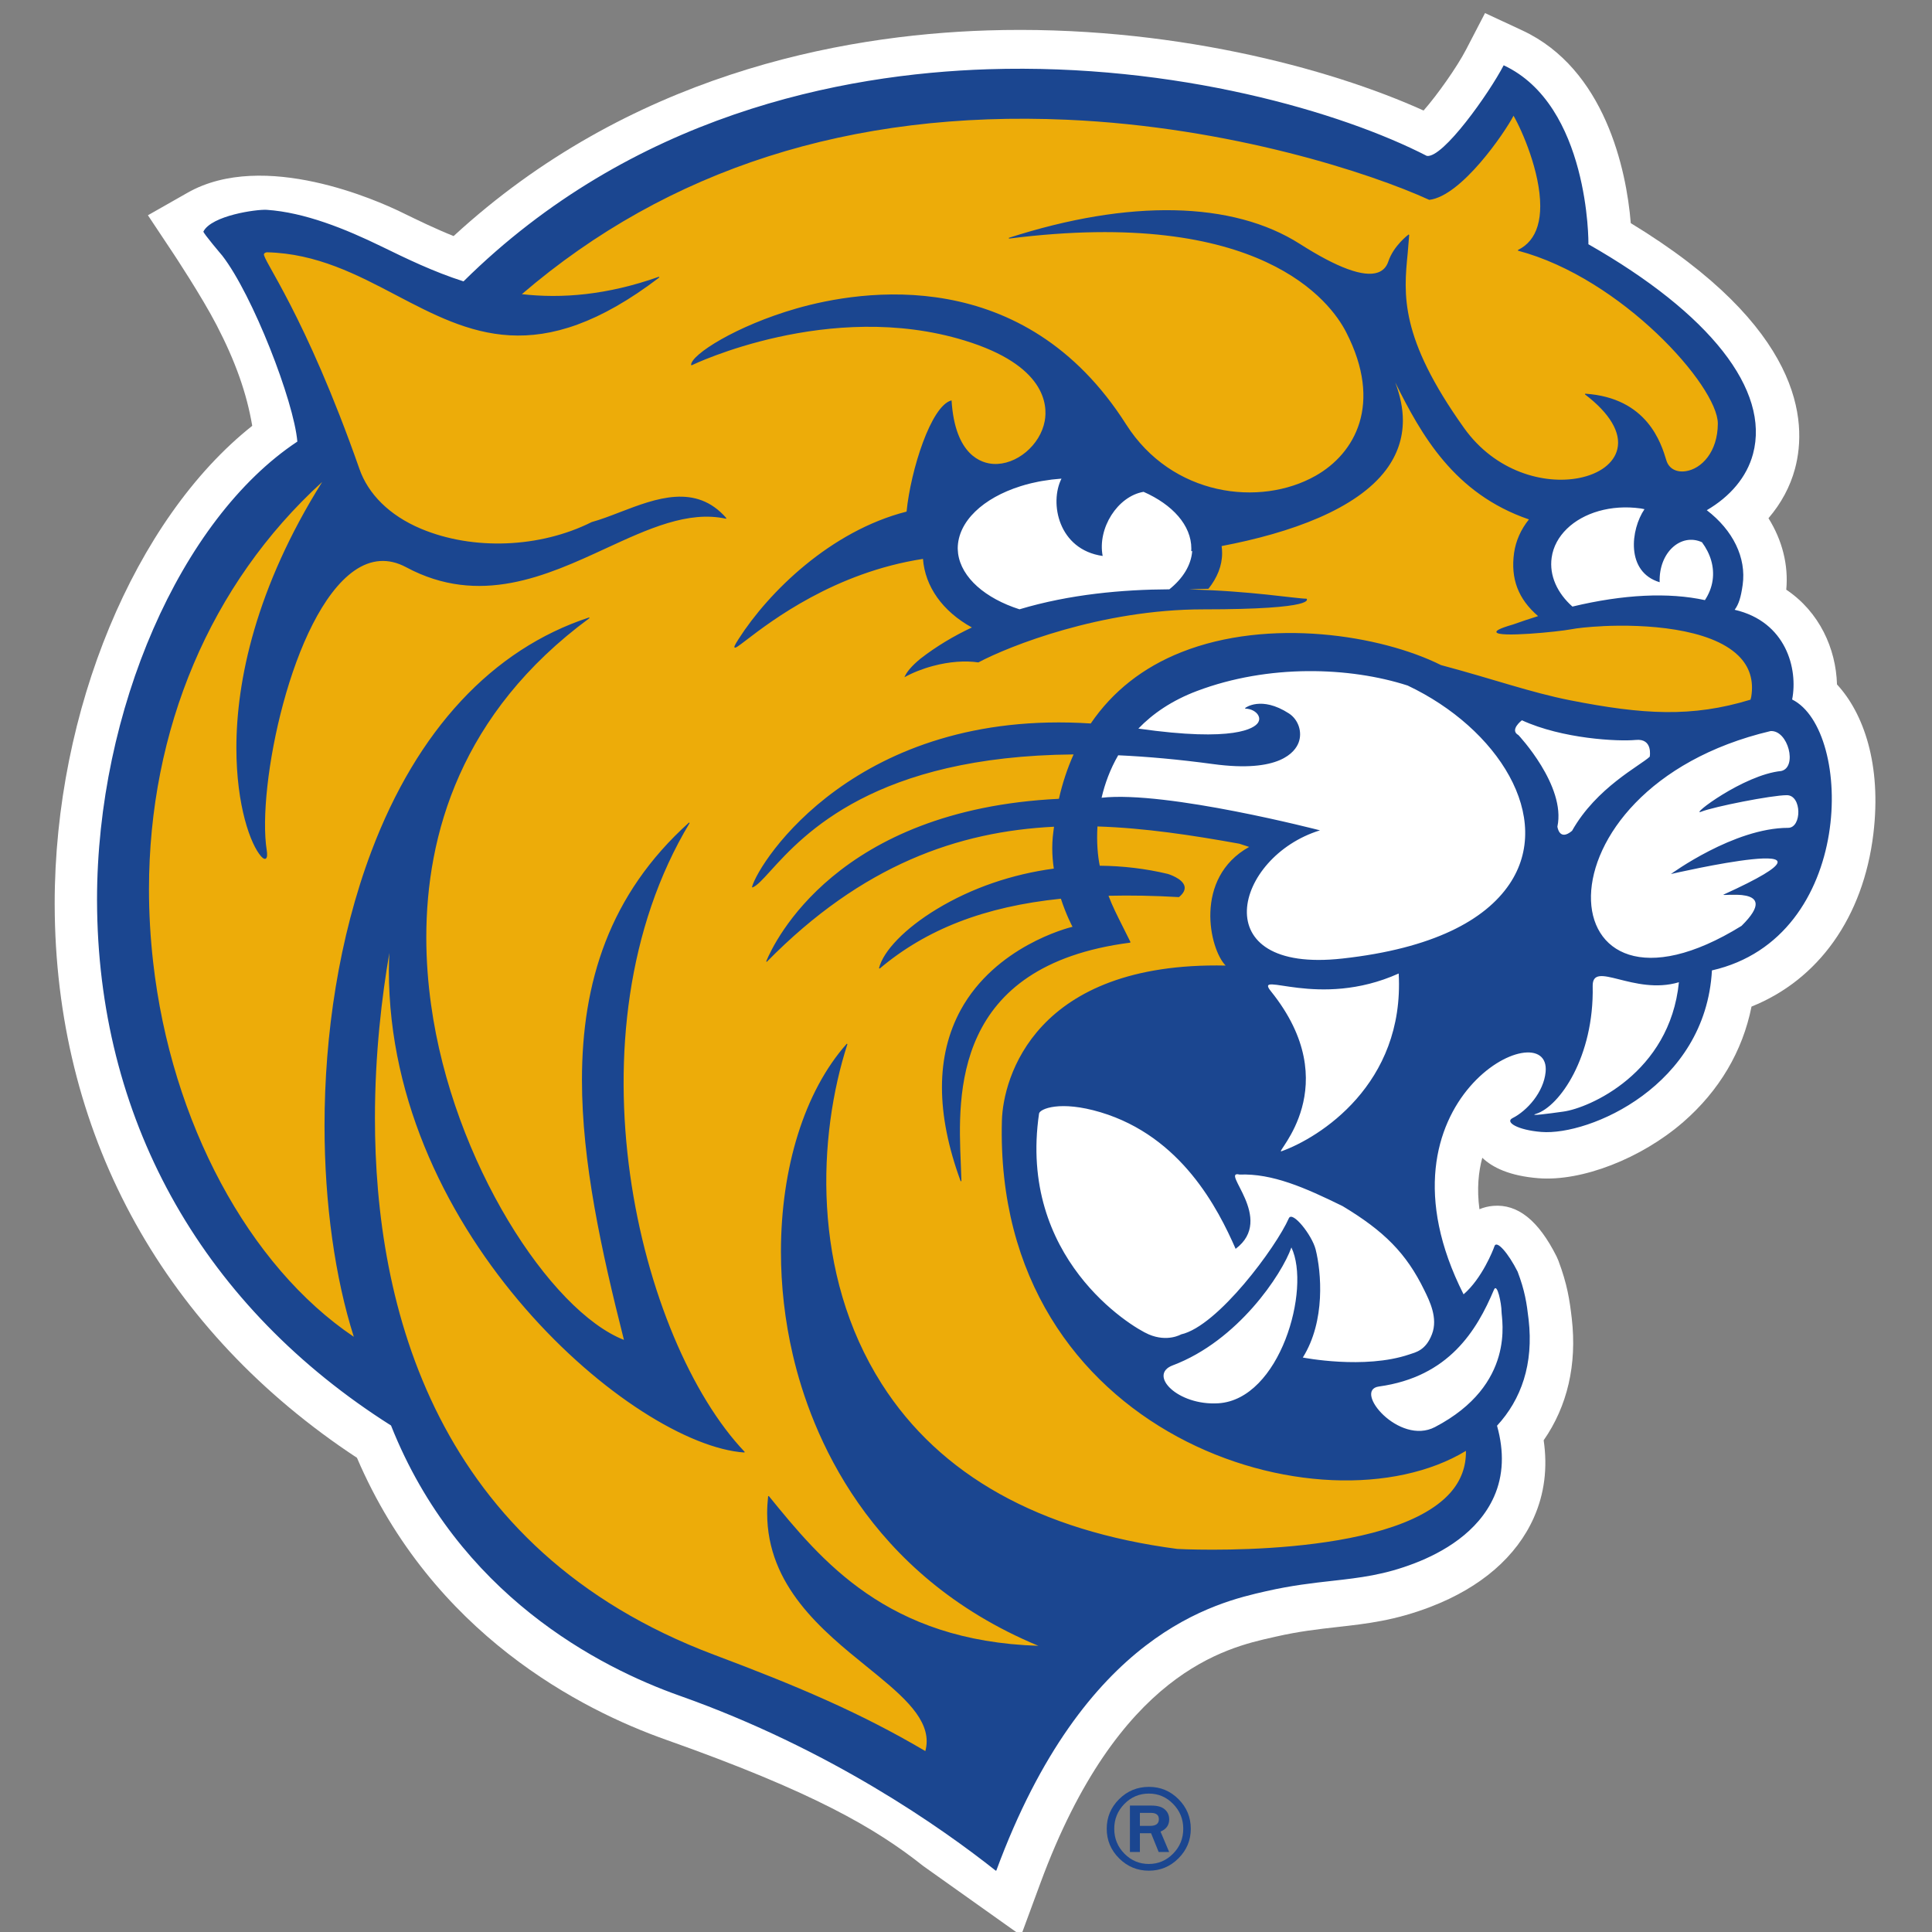 <?xml version="1.0" encoding="UTF-8"?>
<svg width="200px" height="200px" viewBox="0 0 200 200" version="1.1" xmlns="http://www.w3.org/2000/svg" xmlns:xlink="http://www.w3.org/1999/xlink">
    <rect x="0" y="0" width="200" height="200" fill="#808080" stroke="none"/>
    <!-- Generator: Sketch 51.3 (57544) - http://www.bohemiancoding.com/sketch -->
    <title>johnson-wales-ri</title>
    <desc>Created with Sketch.</desc>
    <defs></defs>
    <g id="johnson-wales-ri" stroke="none" stroke-width="1" fill="none" fill-rule="evenodd">
        <g id="johnson-wales-ri_BGL" transform="translate(5.66, 0.939)">
            <g id="johnson-wales-ri">
                <g id="g10" transform="translate(94.361, 99.875) scale(-1, 1) rotate(-180) translate(-94.361, -99.875) translate(0, 0.325)">
                    <g id="g12">
                        <path d="M179.919,127.559 C186.28,124.4 186.479,102.896 171.615,99.515 C170.96,87.546 158.915,82.401 153.964,82.792 C151.499,82.986 150.161,83.813 150.966,84.221 C152.51,84.998 154.191,86.918 154.396,88.992 C155.04,95.445 135.691,86.185 145.904,65.983 C147.802,67.609 148.974,70.571 149.096,70.952 C149.318,71.668 150.555,70.207 151.499,68.332 C152.249,66.346 152.437,65.105 152.637,63.379 C153.17,58.774 151.877,55.1 149.368,52.382 C150.123,49.69 150.028,47.225 149.062,45.047 C147.413,41.324 143.695,39.244 140.859,38.153 C137.689,36.928 135.196,36.647 132.305,36.322 C130.245,36.09 128.114,35.852 125.445,35.246 C120.299,34.076 106.97,31.605 97.878,6.957 L92.697,10.633 C87.157,15.03 80.312,18.921 64.753,24.43 C56.45,27.37 41.835,34.865 34.874,52.404 C15.624,64.592 4.823,83.482 4.451,105.703 C4.446,106.072 4.441,106.442 4.441,106.817 C4.441,126.402 13.071,146.228 25.177,154.259 C24.822,158.44 23.7,162.964 20.712,168.727 C19.014,172.002 15.967,176.586 15.967,176.586 C21.141,179.524 30.145,176.281 33.892,174.455 C36.451,173.209 39.243,171.847 42.379,170.843 C59.814,188.089 81.489,192.32 96.703,192.805 C116.148,193.423 133.31,188.354 142.102,183.831 C143.778,183.572 148.568,190.345 150.057,193.213 C158.915,189.087 158.849,174.798 158.826,174.687 C171.427,167.506 177.637,159.592 175.867,152.98 C175.223,150.581 173.508,148.572 171.082,147.155 C173.791,145.081 175.195,142.241 174.795,139.417 C174.612,138.127 174.391,137.415 173.969,136.848 C179.308,135.612 180.541,130.72 179.919,127.559" id="path14" fill="#FFFFFF" fill-rule="nonzero"></path>
                        <path d="M153.34,69.652 C153.335,69.639 153.294,69.516 153.215,69.309 C153.262,69.421 153.303,69.535 153.34,69.652 Z M95.374,14.156 L95.877,13.799 C105.534,35.291 118.853,38.287 124.102,39.467 L124.455,39.547 C127.349,40.205 129.694,40.468 131.764,40.701 C134.597,41.019 136.614,41.246 139.249,42.265 C141.303,43.056 143.962,44.486 144.998,46.824 C145.542,48.05 145.572,49.48 145.09,51.198 L144.429,53.558 L146.095,55.363 C147.756,57.165 148.477,59.406 148.288,62.199 L144.492,58.946 L141.936,64.002 C134.176,79.351 141.504,88.674 143.935,91.166 C147.598,94.92 152.099,96.362 155.405,94.839 C157.786,93.742 159.092,91.334 158.815,88.557 C158.807,88.481 158.799,88.405 158.789,88.33 C160.073,88.91 161.454,89.733 162.735,90.846 C165.492,93.243 166.989,96.24 167.181,99.754 L167.363,103.074 L170.625,103.816 C176.732,105.205 178.656,110.698 179.258,113.848 C180.247,119.019 178.755,123.05 177.9,123.631 L174.88,125.132 L175.56,128.407 C175.588,128.545 176.191,131.803 172.961,132.55 L166.389,134.071 L170.265,139.291 C170.294,139.407 170.341,139.632 170.398,140.034 C170.564,141.206 169.806,142.562 168.372,143.66 L163.163,147.648 L168.831,150.959 C169.858,151.558 171.167,152.594 171.576,154.116 C172.736,158.447 166.864,165.021 156.616,170.86 L153.832,172.447 L154.381,175.11 C154.328,176.543 153.939,182.759 151.151,186.645 C150.657,185.949 150.147,185.265 149.645,184.628 C146.932,181.189 144.498,178.997 141.419,179.472 L140.704,179.583 L140.061,179.913 C131.737,184.195 115.427,188.989 96.845,188.395 C82.502,187.937 61.952,183.979 45.512,167.716 L43.594,165.819 L41.017,166.644 C37.591,167.74 34.607,169.193 31.974,170.476 C29.295,171.782 26.071,172.819 23.299,173.202 C23.786,172.367 24.255,171.527 24.659,170.748 C27.575,165.125 29.145,160.004 29.602,154.63 L29.823,152.035 L27.643,150.589 C16.771,143.378 8.881,124.969 8.881,106.817 C8.881,106.463 8.886,106.115 8.891,105.767 C9.237,85.123 19.312,67.489 37.26,56.125 L38.476,55.355 L39.005,54.022 C45.35,38.035 58.794,31.223 66.243,28.587 C82.556,22.811 89.711,18.633 95.374,14.156 Z M100.04,0 L89.926,7.186 C84.945,11.139 78.504,14.877 63.263,20.274 C54.601,23.34 39.121,31.175 31.292,49.455 C11.496,62.485 0.401,82.38 0.011,105.63 C0.006,106.029 0,106.42 0,106.817 C0,126.823 8.298,146.645 20.451,156.283 C19.882,159.658 18.706,162.962 16.764,166.707 C15.199,169.727 12.291,174.11 12.262,174.154 L9.652,178.08 L13.763,180.416 C21.666,184.904 33.545,179.538 35.847,178.417 C37.616,177.556 39.409,176.682 41.297,175.926 C59.405,192.581 81.205,196.725 96.56,197.215 C115.201,197.804 131.924,193.348 141.71,188.922 C143.123,190.534 145.16,193.405 146.109,195.235 L148.07,199.011 L151.941,197.208 C160.463,193.239 162.712,182.813 163.157,177.265 C180.908,166.464 181.476,156.766 180.158,151.845 C179.658,149.981 178.72,148.243 177.412,146.719 C178.836,144.442 179.493,141.879 179.253,139.321 C182.7,137.005 184.397,133.209 184.505,129.511 C187.244,126.552 189.138,121.236 188.27,114.042 C187.23,105.422 182.598,98.948 175.657,96.163 C174.733,91.545 172.323,87.454 168.581,84.203 C164.237,80.429 158.081,78.043 153.611,78.395 C150.612,78.629 148.836,79.509 147.787,80.512 C147.392,79.066 147.211,77.298 147.491,75.185 C147.937,75.372 148.417,75.492 148.918,75.533 C151.449,75.745 153.594,74.033 155.471,70.306 L155.658,69.88 C156.589,67.411 156.83,65.77 157.049,63.882 C157.6,59.115 156.598,54.8 154.14,51.265 C154.559,48.418 154.221,45.736 153.126,43.268 C151.337,39.226 147.649,36.034 142.463,34.038 C138.758,32.607 135.866,32.282 132.805,31.937 C130.747,31.705 128.842,31.492 126.435,30.945 L126.062,30.86 C121.286,29.787 110.101,27.272 102.047,5.439 L100.04,0 Z" id="path16" fill="#FFFFFF" fill-rule="nonzero"></path>
                        <path d="M150.205,191.527 C158.087,187.161 156.794,179.95 157.343,174.07 C165.259,170.47 176.357,161.883 175.227,153.966 C174.847,151.324 172.425,149.906 168.947,147.387 C172.021,145.379 174.929,143.082 172.263,136.186 C172.263,136.138 181.271,131.168 178.938,126.958 C181.783,124.2 185.9,106.148 169.61,99.95 C167.952,92.373 168.284,87.103 156.349,84.467 C155.929,84.375 153.033,83.653 153.033,84.467 C153.033,84.597 156.147,87.32 155.354,91.714 C144.551,97.553 137.035,79.997 145.408,64.042 C145.408,64.042 148.487,68.558 149.326,69.759 C149.816,70.461 151.377,62.962 151.427,62.356 C151.915,56.524 148.06,52.622 148.06,51.854 C148.06,51.357 148.581,49.416 148.392,48.56 C146.613,40.483 142.203,40.259 135.13,38.677 C129.388,37.401 123.777,36.721 117.89,34.724 C104.296,30.112 97.003,9.358 97.003,9.358 C83.487,20.798 66.833,25.17 55.56,32.417 C46.373,38.324 38.329,46.251 35.467,55.11 C-14.658,86.256 13.786,150.681 27.577,154.347 C25.923,162.4 19.954,172.264 19.754,173.411 C19.153,176.86 24.137,176.412 28.356,175.397 C33.455,174.17 36.521,171.176 43.376,169.424 C69.414,196.519 113.805,196.214 141.979,182.534 C144.28,181.416 149.494,190.495 150.205,191.527" id="path18" fill="#EDAC09"></path>
                        <path d="M114.87,59.312 C112.061,58.7 116.537,54.07 120.913,54.344 C127.535,54.756 130.705,65.937 128.04,71.662 C127.02,68.764 117.762,59.938 114.87,59.312" id="path20" fill="#FFFFFF"></path>
                        <path d="M128.205,58.898 C130.703,62.934 130.582,68.021 129.872,70.491 C129.148,73.018 128.078,73.272 127.788,72.354 C127.231,70.603 120.431,62.241 116.406,61.332 C116.406,61.332 114.929,60.45 112.883,61.332 C110.897,62.187 98.807,69.293 101.12,85.189 C101.197,85.692 103.177,87.174 107.628,85.831 C116.447,83.148 120.445,76.791 122.371,72.354 C124.455,75.252 119.525,80.14 121.746,79.599 C125.319,79.74 129.932,78.536 134.038,76.494 C138.575,73.737 140.998,70.289 142.974,66.194 C143.525,65.051 144.489,63.144 143.799,61.344 C143.115,59.541 141.989,59.355 141.326,59.126 C136.424,57.441 128.205,58.898 128.205,58.898" id="path22" fill="#FFFFFF"></path>
                        <path d="M135.913,57.242 C133.069,56.851 139.328,49.831 143.205,51.86 C151.957,56.435 150.497,64.891 150.497,65.729 C150.497,66.568 149.047,68.87 148.696,68.037 C146.852,63.667 143.471,58.285 135.913,57.242" id="path24" fill="#FFFFFF"></path>
                        <path d="M158.8,99.19 C158.741,102.168 164.195,98.381 169.248,99.886 C168.415,88.915 159.198,84.752 156.331,84.36 C154.675,84.133 151.631,84.476 152.47,84.9 C154.073,85.707 158.961,91.285 158.8,99.19" id="path26" fill="#FFFFFF"></path>
                        <path d="M124.113,98.651 C121.449,100.709 130.007,96.491 140.044,100.714 C140.807,87.782 129.292,81.515 126.31,80.199 C125.395,79.794 124.766,80.113 125.739,80.575 C127.596,81.448 131.327,93.084 124.113,98.651" id="path28" fill="#FFFFFF"></path>
                        <path d="M178.714,125.625 C151.587,119.314 153.729,91.138 175.496,104.362 C180.195,108.912 172.776,107.451 173.539,107.791 C189.808,115.065 167.654,110.024 167.654,110.024 C167.654,110.024 174.836,113.915 180.852,113.915 C182.393,113.915 182.21,118.626 180.531,118.626 C178.852,118.626 173.707,117.983 172.31,117.434 C170.915,116.885 175.826,119.507 180.018,119.918 C181.837,120.33 180.673,125.76 178.714,125.625" id="path30" fill="#FFFFFF"></path>
                        <path d="M150.892,126.798 C155.782,124.535 162.504,124.209 164.612,124.417 C166.719,124.626 166.297,122.379 166.297,122.379 C165.162,121.301 159.869,118.646 156.932,113.401 C155.382,112.094 155.169,113.913 155.169,113.913 C156.223,118.865 150.471,125.002 150.471,125.002 C149.352,125.623 150.892,126.798 150.892,126.798" id="path32" fill="#FFFFFF"></path>
                        <path d="M129.038,114.17 C120.177,111.44 118.621,98.024 134.246,100.093 C145.672,101.607 149.624,105.795 151.956,109.616 C159.664,122.244 135.497,140.047 113.829,128.247 C110.654,126.518 110.802,124.439 108.07,120.812 C107.089,119.51 107.162,116.654 107.162,116.654 C113.414,117.825 129.038,114.17 129.038,114.17" id="path34" fill="#FFFFFF"></path>
                        <path d="M115.512,138.812 C104.266,138.317 100.81,135.998 99.44,136.477 C95.534,137.845 92.891,140.471 92.891,143.486 C92.891,147.912 98.584,151.5 105.606,151.5 C112.627,151.5 118.454,147.91 118.315,143.486 C118.25,141.419 117.485,138.899 115.512,138.812" id="path36" fill="#FFFFFF" fill-rule="nonzero"></path>
                        <path d="M154.491,143.008 C155.013,146.708 159.431,149.149 164.363,148.457 C169.292,147.764 172.864,144.202 172.34,140.502 C172.144,139.083 171.893,138.544 170.737,137.6 C167.357,138.166 161.707,138.028 157.859,137.083 C155.176,138.608 154.127,140.43 154.491,143.008" id="path38" fill="#FFFFFF"></path>
                        <path d="M117.756,143.318 C117.723,143.318 117.69,143.307 117.656,143.307 C117.662,143.395 117.667,143.483 117.667,143.577 C117.667,145.987 115.719,148.127 112.722,149.45 C110.03,148.993 107.937,145.684 108.487,142.811 C103.902,143.461 102.953,148.303 104.224,150.813 C104.174,150.808 104.118,150.802 104.068,150.802 C103.78,150.78 103.497,150.753 103.219,150.72 C103.114,150.708 103.014,150.691 102.914,150.675 C102.675,150.647 102.442,150.609 102.214,150.571 C102.098,150.548 101.987,150.532 101.87,150.509 C101.62,150.46 101.376,150.405 101.137,150.35 C101.065,150.333 100.999,150.316 100.932,150.3 C100.638,150.228 100.349,150.145 100.066,150.057 C100.033,150.046 99.994,150.041 99.961,150.024 C96.125,148.811 93.505,146.396 93.483,143.605 C93.483,143.538 93.494,143.472 93.494,143.406 C93.5,143.29 93.511,143.18 93.522,143.064 C93.861,140.56 96.342,138.42 99.877,137.289 C105.078,138.85 110.562,139.336 115.392,139.358 C116.785,140.477 117.645,141.839 117.756,143.318 Z M120.459,55.096 C126.848,55.493 130.073,66.932 128.025,71.229 C127.042,68.443 122.485,61.56 115.741,59.023 C113.149,58.047 116.241,54.837 120.459,55.096 Z M126.992,81.183 C130.878,82.562 139.765,88.099 139.132,99.587 C130.795,95.838 124.101,99.99 125.899,97.756 C133.798,87.939 126.204,80.902 126.992,81.183 Z M142.573,62.239 C143.228,63.926 142.312,65.718 141.791,66.789 C139.92,70.632 137.628,72.921 133.326,75.508 C129.429,77.422 126.049,78.905 122.663,78.773 C120.554,79.28 126.415,74.206 122.252,71.085 C120.426,75.249 116.64,82.705 108.276,85.221 C104.057,86.484 101.981,85.563 101.903,85.093 C99.711,70.175 111.378,63.027 113.26,62.227 C115.197,61.4 116.602,62.227 116.602,62.227 C120.415,63.077 126.465,71.3 127.758,74.245 C128.125,75.072 130.162,72.497 130.534,71.024 C131.122,68.686 131.577,63.623 129.207,59.834 C129.207,59.834 135.579,58.571 140.231,60.153 C140.858,60.369 141.924,60.545 142.573,62.239 Z M142.89,52.637 C151.293,57.032 149.778,63.788 149.778,64.593 C149.778,65.398 149.328,67.644 148.99,66.843 C147.219,62.646 144.338,57.832 137.084,56.833 C134.353,56.458 139.171,50.689 142.89,52.637 Z M150.588,108.825 C155.251,115.714 149.423,124.963 140.059,129.397 C134.053,131.334 125.649,131.625 118.256,128.835 C115.652,127.853 113.676,126.491 112.183,124.941 C122.219,123.507 124.178,125.013 124.539,125.509 C124.767,125.823 124.7,126.11 124.606,126.292 C124.395,126.706 123.829,127.004 123.262,127.004 L123.229,127.064 C123.24,127.081 124.889,128.366 127.764,126.513 C128.746,125.878 129.179,124.588 128.774,123.501 C128.408,122.52 126.809,120.33 119.91,121.268 C116.374,121.747 113.11,122.04 110.096,122.178 C109.258,120.733 108.714,119.233 108.376,117.782 C115.12,118.533 130.983,114.407 130.983,114.407 C122.119,111.677 118.9,99.532 133.309,101.137 C142.69,102.174 148.074,105.114 150.588,108.825 Z M165.12,122.029 C165.12,122.029 165.481,123.948 163.671,123.766 C161.862,123.59 156.089,123.871 151.887,125.801 C151.887,125.801 150.566,124.797 151.526,124.268 C151.526,124.268 156.466,119.023 155.562,114.793 C155.562,114.793 155.745,113.238 157.077,114.357 C159.597,118.835 164.143,121.108 165.12,122.029 Z M168.14,98.683 C163.466,97.293 159.159,101.033 159.214,98.275 C159.364,90.968 155.789,85.827 153.358,85.061 C152.525,84.795 154.646,85.077 156.178,85.292 C158.831,85.65 167.201,89.269 168.14,98.683 Z M171.631,140.301 C171.825,141.691 171.403,143.053 170.526,144.233 C168.367,145.22 166.041,143.196 166.147,140.091 C162.6,141.161 163.155,145.573 164.576,147.653 C164.443,147.675 164.315,147.713 164.182,147.73 C161.107,148.16 158.248,147.283 156.544,145.623 C155.695,144.796 155.129,143.786 154.968,142.645 C154.701,140.781 155.556,138.955 157.116,137.571 C162.4,138.839 167.074,139.06 170.832,138.239 C171.242,138.861 171.525,139.551 171.631,140.301 Z M175.622,128.2 C175.91,129.916 175.461,131.361 174.279,132.508 C171.331,135.37 164.582,135.751 160.252,135.547 L160.235,135.541 C158.792,135.475 157.621,135.343 156.955,135.216 C155.628,134.962 149.389,134.345 149.251,134.923 C149.217,135.05 149.384,135.26 150.971,135.718 C151.854,136.032 152.709,136.319 153.563,136.584 C151.499,138.359 150.705,140.461 151.077,143.13 C151.26,144.382 151.776,145.551 152.614,146.594 C144.849,149.258 141.469,155.358 138.777,160.768 C139.293,159.4 139.565,158.087 139.565,156.846 C139.565,154.994 138.987,153.29 137.838,151.745 C134.78,147.653 127.986,145.204 120.803,143.836 C120.837,143.594 120.853,143.345 120.853,143.097 C120.853,141.795 120.343,140.554 119.438,139.413 C118.761,139.407 118.089,139.385 117.423,139.342 C123.695,139.209 128.536,138.387 129.59,138.387 C129.59,138.387 130.983,137.284 118.894,137.284 C108.37,137.284 98.801,133.484 95.62,131.791 C94.294,131.989 92.639,131.885 90.913,131.421 C89.82,131.129 88.815,130.726 87.966,130.257 C88.177,130.776 88.704,131.421 89.625,132.177 C91.28,133.462 93.072,134.527 94.948,135.409 C91.912,137.08 90.103,139.644 89.886,142.507 C80.739,141.101 74.172,136.076 71.614,134.118 C70.737,133.445 70.476,133.258 70.387,133.335 C70.32,133.396 70.37,133.54 70.809,134.229 C73.895,139.049 80.306,145.397 88.188,147.404 C88.61,151.679 90.73,158.407 92.845,158.915 C93.2,153.184 95.986,152.407 97.169,152.34 C99.55,152.197 102.037,154.282 102.492,156.791 C102.792,158.441 102.581,162.549 94.194,165.114 C80.189,169.405 66.08,162.621 65.941,162.549 L65.88,162.588 C65.88,163.652 70.564,166.641 76.781,168.428 C83.52,170.364 100.338,173.072 110.912,156.438 C115.652,148.976 124.783,147.862 130.528,151.111 C134.575,153.399 137.533,158.506 133.692,165.98 C132.099,169.091 124.867,178.979 98.79,175.665 L98.773,175.742 C111.251,179.768 121.952,179.542 128.902,175.113 C132.793,172.632 135.513,171.638 136.984,172.157 C137.505,172.344 137.872,172.725 138.06,173.298 C138.61,174.942 140.142,176.079 140.159,176.09 L140.22,176.05 L140.064,174.153 C139.642,169.868 139.209,165.434 145.898,156.058 C149.14,151.513 154.207,150.178 157.793,150.879 C159.941,151.298 161.429,152.418 161.767,153.874 C162.173,155.578 160.979,157.591 158.415,159.538 L158.437,159.61 C164.881,159.185 166.308,154.469 166.846,152.694 C167.096,151.872 167.856,151.442 168.833,151.585 C170.482,151.817 172.158,153.587 172.169,156.504 L172.169,156.515 C172.169,160.398 162.189,171.578 151.488,174.412 L151.476,174.484 C152.481,174.975 153.169,175.808 153.514,176.972 C153.702,177.6 153.785,178.301 153.785,179.029 C153.785,182.536 151.926,186.822 151.021,188.382 C150.117,186.64 145.637,180.065 142.296,179.674 C136.334,182.404 121.73,187.224 104.795,187.969 C82.454,188.957 63.482,182.884 48.362,169.912 C52.486,169.443 57.16,169.807 62.555,171.715 L62.594,171.644 C50.071,162.086 42.928,165.837 35.357,169.802 C31.31,171.931 27.12,174.126 21.974,174.247 C21.824,174.23 21.724,174.175 21.669,174.077 C21.419,173.602 25.904,167.91 31.549,151.817 C32.448,149.241 34.629,147.013 37.921,145.628 C43.299,143.367 50.232,143.632 55.589,146.318 C56.543,146.583 57.531,146.963 58.575,147.366 C62.233,148.767 66.374,150.355 69.532,146.731 L69.493,146.666 C65.585,147.526 61.439,145.618 57.054,143.594 C50.926,140.764 43.982,137.565 36.383,141.646 C34.557,142.623 32.748,142.496 30.999,141.272 C24.527,136.716 20.914,118.852 21.952,112.35 C22.007,111.997 22.035,111.561 21.835,111.468 C21.757,111.434 21.607,111.44 21.374,111.71 C20.287,112.923 18.81,116.938 18.81,122.939 C18.81,129.882 20.808,139.491 27.691,150.471 C16.101,139.898 9.762,124.831 9.762,108.279 C9.762,105.815 9.907,103.31 10.19,100.79 C12.06,84.189 20.103,69.298 30.966,61.979 C29.046,68.024 27.935,75.69 27.935,83.836 C27.935,93.234 29.406,103.271 32.787,112.234 C37.521,124.786 45.314,133.159 55.328,136.446 L55.367,136.379 C42.001,126.535 38.47,113.91 38.47,103.327 C38.47,100.889 38.659,98.556 38.959,96.394 C41.207,80.058 51.337,64.627 58.93,61.659 C56.571,70.975 54.584,80.097 54.584,88.562 C54.584,98.622 57.382,107.756 65.669,115.217 L65.73,115.168 C52.641,93.388 60.49,61.56 71.43,50.066 L71.397,50 C59.974,50.778 34.596,72.37 34.596,99.891 C34.596,100.497 34.624,101.11 34.646,101.717 C33.88,97.266 33.153,91.303 33.153,84.625 C33.153,65.233 39.275,39.957 68.272,29.059 C76.726,25.882 83.337,23.103 90.131,19.093 C90.219,19.434 90.269,19.771 90.269,20.102 C90.269,22.81 87.377,25.154 84.091,27.818 C79.451,31.574 73.756,36.19 73.756,43.724 C73.756,44.292 73.789,44.871 73.856,45.472 L73.928,45.494 C79.379,38.799 86.167,30.482 101.831,29.991 C84.108,37.359 78.297,52.002 76.415,60.098 C75.582,63.662 75.183,67.285 75.183,70.798 C75.183,79.408 77.592,87.371 81.999,92.319 L82.065,92.28 C78.996,82.783 78.319,68.553 85.618,57.098 C91.64,47.639 101.942,41.892 116.219,40.018 C116.441,40.001 138.321,38.871 144.483,45.841 C145.587,47.094 146.12,48.549 146.092,50.171 C131.361,41.242 97.174,51.61 98.057,84.371 C98.179,88.744 101.432,100.823 121.22,100.41 C119.549,102.08 117.867,109.465 123.651,112.691 C123.301,112.813 122.974,112.912 122.641,113.022 C117.778,113.899 112.877,114.65 107.948,114.81 C107.848,113.177 107.981,111.748 108.187,110.745 C110.568,110.723 112.938,110.447 115.236,109.895 C115.253,109.89 116.779,109.433 116.962,108.61 C117.04,108.252 116.857,107.883 116.385,107.496 C113.799,107.645 111.378,107.689 109.092,107.634 C109.502,106.553 109.98,105.61 110.59,104.397 L111.367,102.841 L111.334,102.781 C92.934,100.41 93.5,87.079 93.8,79.915 L93.866,78.101 L93.788,78.083 C92.495,81.597 91.851,84.845 91.851,87.807 C91.851,90.774 92.501,93.449 93.794,95.82 C97.391,102.378 104.84,104.298 105.367,104.424 C105.289,104.562 104.701,105.682 104.163,107.331 C96.236,106.515 90.23,104.165 85.401,100.095 L85.335,100.134 C85.773,101.937 88.055,104.275 91.291,106.239 C94.932,108.45 99.117,109.868 103.43,110.447 C103.33,111.125 103.269,111.831 103.269,112.554 C103.269,112.945 103.286,113.342 103.324,113.739 C103.358,114.092 103.408,114.434 103.452,114.782 C93.572,114.291 83.62,110.877 73.717,100.795 L73.656,100.839 C74.478,102.847 80.95,116.558 103.957,117.672 C104.329,119.31 104.84,120.844 105.478,122.266 C84.907,122.089 77.564,114.021 74.089,110.199 C73.284,109.311 72.701,108.671 72.235,108.494 L72.185,108.539 C72.907,111.186 83.048,127.037 107.254,125.47 C109.502,128.774 112.65,131.272 116.635,132.85 C125.699,136.451 137.267,134.632 143.511,131.515 C149.023,130.042 152.748,128.692 156.861,127.875 C164.448,126.381 169.494,126.083 175.555,127.936 C175.577,128.024 175.588,128.107 175.622,128.2 Z M179.446,114.666 C180.878,114.666 180.878,118.047 179.313,118.047 C177.748,118.047 171.753,116.856 170.454,116.338 C169.155,115.819 174.828,120.165 178.736,120.551 C180.434,120.942 179.446,124.814 177.62,124.682 C152.342,118.698 154.341,91.977 174.623,104.518 C178.997,108.831 172.086,107.447 172.797,107.772 C187.955,114.666 167.312,109.884 167.312,109.884 C167.312,109.884 173.84,114.666 179.446,114.666 Z M179.862,127.952 C186.224,124.792 186.423,103.288 171.559,99.908 C170.904,87.939 158.859,82.793 153.908,83.185 C151.443,83.379 150.105,84.206 150.91,84.613 C152.453,85.391 154.135,87.311 154.341,89.384 C154.984,95.838 135.635,86.577 145.848,66.375 C147.746,68.002 148.918,70.963 149.04,71.344 C149.262,72.061 150.5,70.599 151.443,68.725 C152.192,66.739 152.381,65.498 152.581,63.771 C153.114,59.166 151.821,55.493 149.312,52.775 C150.067,50.083 149.972,47.617 149.006,45.439 C147.358,41.717 143.639,39.637 140.802,38.545 C137.633,37.32 135.141,37.039 132.249,36.714 C130.19,36.483 128.058,36.245 125.388,35.638 C120.243,34.469 106.572,31.376 97.48,6.727 L97.419,6.711 C91.879,11.107 80.256,19.314 64.697,24.823 C56.394,27.762 41.778,35.258 34.818,52.797 C15.568,64.985 4.767,83.874 4.395,106.095 C4.39,106.465 4.384,106.834 4.384,107.209 C4.384,126.794 13.015,146.621 25.121,154.651 C24.766,158.832 20.492,169.846 17.345,173.905 C17.345,173.905 15.33,176.272 15.397,176.398 C16.257,178.064 20.914,178.709 21.946,178.643 C25.881,178.378 30.089,176.674 33.836,174.849 C36.395,173.602 39.186,172.239 42.323,171.236 C59.757,188.482 81.433,192.712 96.647,193.197 C116.091,193.815 133.254,188.746 142.046,184.225 C143.722,183.965 148.512,190.738 150,193.605 C158.859,189.48 158.792,175.19 158.77,175.08 C171.37,167.899 177.581,159.985 175.811,153.372 C175.167,150.973 173.451,148.965 171.026,147.548 C173.735,145.474 175.139,142.634 174.739,139.81 C174.556,138.519 174.334,137.808 173.912,137.24 C179.252,136.004 180.484,131.112 179.862,127.952 Z" id="path40" fill="#1B4690" fill-rule="nonzero"></path>
                        <path d="M112.341,11.351 L113.404,11.351 C114.006,11.351 114.306,11.58 114.306,12.037 C114.306,12.475 114.032,12.695 113.48,12.695 L112.341,12.695 L112.341,11.351 Z M115.369,8.649 L114.283,8.649 L113.498,10.589 L112.341,10.589 L112.341,8.649 L111.309,8.649 L111.309,13.45 L113.551,13.45 C114.165,13.45 114.622,13.318 114.923,13.052 C115.224,12.786 115.374,12.444 115.374,12.025 C115.374,11.428 115.075,11.005 114.477,10.76 L115.369,8.649 Z M116.83,11.052 C116.83,12.049 116.482,12.905 115.785,13.619 C115.087,14.335 114.251,14.693 113.277,14.693 C112.283,14.693 111.436,14.336 110.737,13.623 C110.037,12.909 109.687,12.053 109.687,11.052 C109.687,10.044 110.038,9.184 110.74,8.473 C111.441,7.762 112.283,7.406 113.265,7.406 C114.239,7.406 115.076,7.762 115.778,8.473 C116.48,9.184 116.83,10.044 116.83,11.052 Z M117.61,11.046 C117.61,9.86 117.184,8.84 116.334,7.989 C115.483,7.137 114.462,6.711 113.271,6.711 C112.072,6.711 111.045,7.137 110.191,7.989 C109.335,8.84 108.908,9.861 108.908,11.052 C108.908,12.243 109.335,13.264 110.187,14.114 C111.04,14.963 112.072,15.388 113.283,15.388 C114.474,15.388 115.493,14.963 116.34,14.114 C117.187,13.264 117.61,12.242 117.61,11.046 Z" id="path42" fill="#1B4690" fill-rule="nonzero"></path>
                    </g>
                </g>
            </g>
        </g>
    </g>
</svg>